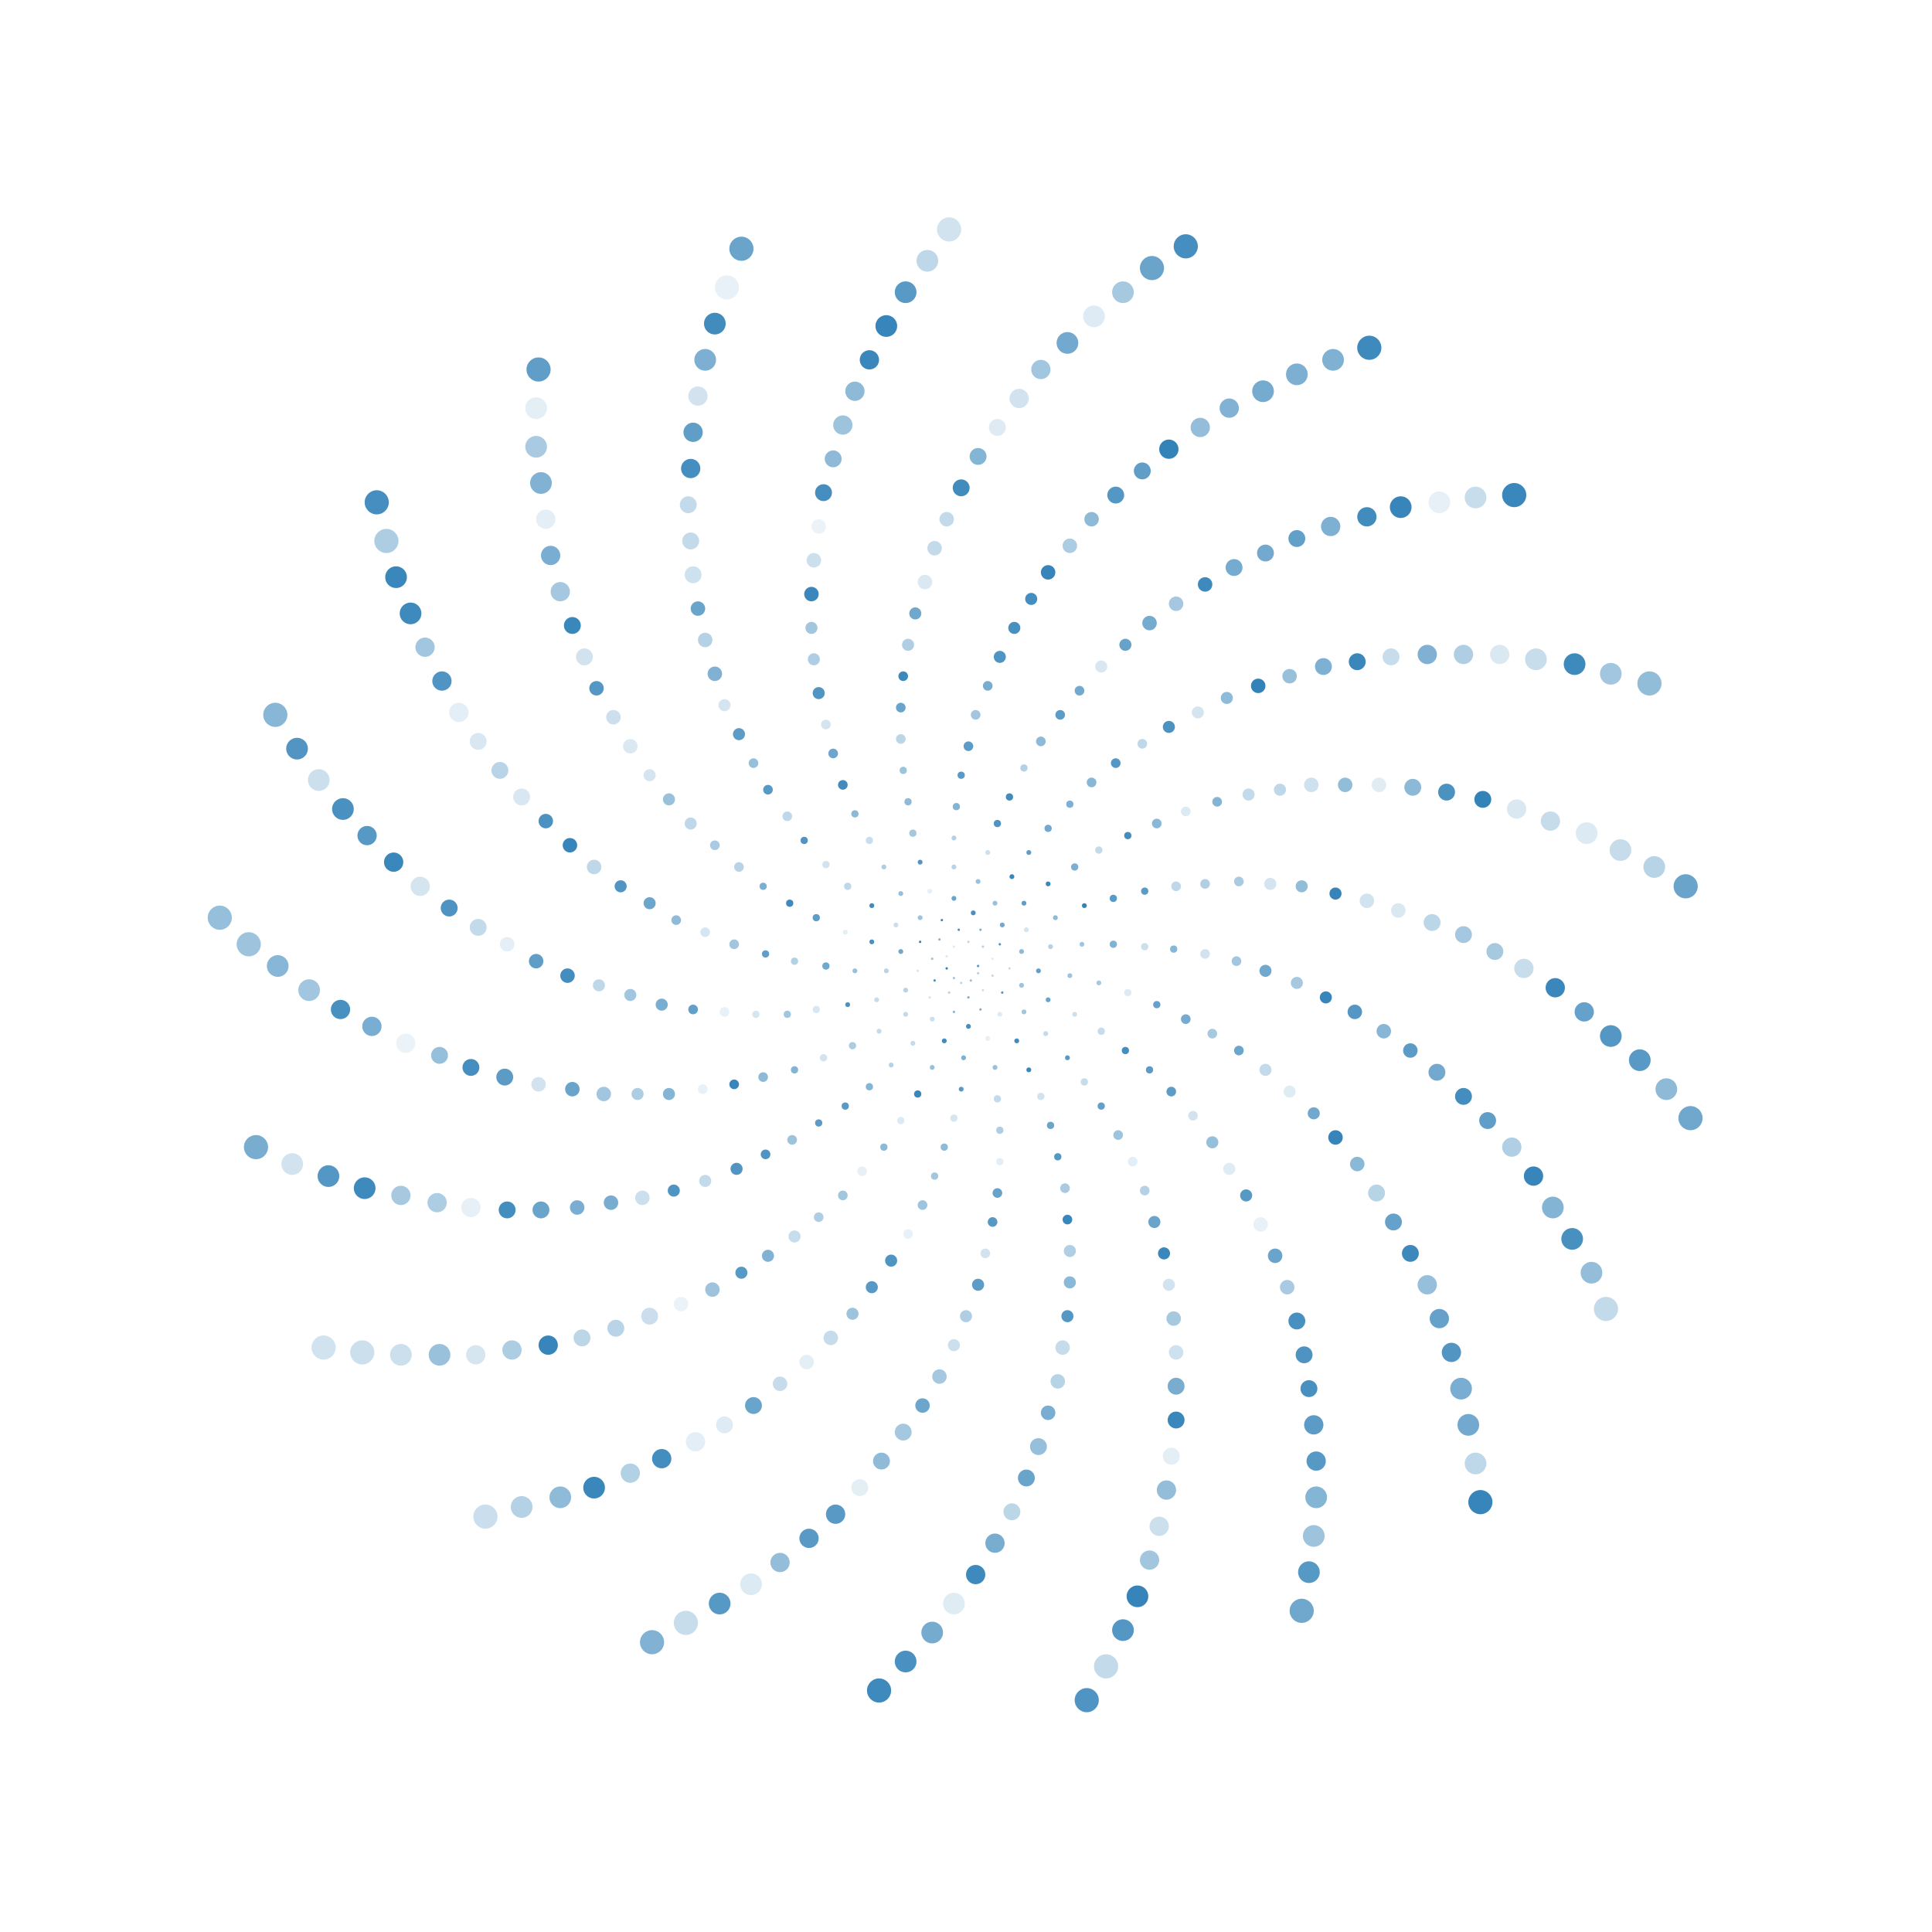 <svg xmlns="http://www.w3.org/2000/svg" version="1.1" xmlns:xlink="http://www.w3.org/1999/xlink" xmlns:svgjs="http://svgjs.dev/svgjs" viewBox="0 0 800 800"><g fill="#3282b8"><circle r="0.5" cx="405" cy="400" opacity="0.82"></circle><circle r="0.5" cx="405" cy="403" opacity="0.36"></circle><circle r="0.5" cx="402" cy="406" opacity="0.49"></circle><circle r="0.5" cx="398" cy="407" opacity="0.32"></circle><circle r="0.5" cx="395" cy="405" opacity="0.46"></circle><circle r="0.5" cx="392" cy="401" opacity="1.00"></circle><circle r="0.5" cx="392" cy="396" opacity="0.18"></circle><circle r="0.5" cx="395" cy="392" opacity="0.17"></circle><circle r="0.5" cx="401" cy="390" opacity="0.32"></circle><circle r="0.5" cx="407" cy="392" opacity="0.36"></circle><circle r="0.5" cx="411" cy="397" opacity="0.14"></circle><circle r="0.5" cx="411" cy="404" opacity="0.30"></circle><circle r="0.5" cx="407" cy="410" opacity="0.24"></circle><circle r="0.5" cx="401" cy="413" opacity="0.65"></circle><circle r="0.5" cx="393" cy="411" opacity="0.35"></circle><circle r="0.5" cx="387" cy="406" opacity="0.91"></circle><circle r="0.5" cx="386" cy="397" opacity="0.49"></circle><circle r="0.5" cx="389" cy="389" opacity="0.58"></circle><circle r="0.5" cx="397" cy="385" opacity="0.88"></circle><circle r="0.5" cx="406" cy="385" opacity="0.64"></circle><circle r="0.5" cx="414" cy="391" opacity="0.86"></circle><circle r="0.5" cx="418" cy="401" opacity="0.28"></circle><circle r="0.5" cx="415" cy="411" opacity="0.84"></circle><circle r="0.5" cx="406" cy="418" opacity="0.64"></circle><circle r="0.5" cx="395" cy="419" opacity="0.60"></circle><circle r="0.5" cx="385" cy="413" opacity="0.23"></circle><circle r="0.5" cx="380" cy="402" opacity="0.20"></circle><circle r="0.5" cx="381" cy="390" opacity="0.99"></circle><circle r="0.5" cx="390" cy="381" opacity="0.93"></circle><circle r="1" cx="403" cy="378" opacity="0.89"></circle><circle r="1" cx="415" cy="383" opacity="0.68"></circle><circle r="1" cx="423" cy="394" opacity="0.55"></circle><circle r="1" cx="423" cy="408" opacity="0.48"></circle><circle r="1" cx="414" cy="420" opacity="0.16"></circle><circle r="1" cx="401" cy="425" opacity="0.90"></circle><circle r="1" cx="386" cy="422" opacity="0.26"></circle><circle r="1" cx="375" cy="410" opacity="0.35"></circle><circle r="1" cx="373" cy="394" opacity="0.70"></circle><circle r="1" cx="381" cy="380" opacity="0.47"></circle><circle r="1" cx="395" cy="372" opacity="0.72"></circle><circle r="1" cx="412" cy="374" opacity="0.49"></circle><circle r="1" cx="425" cy="385" opacity="0.21"></circle><circle r="1" cx="430" cy="402" opacity="0.76"></circle><circle r="1" cx="424" cy="419" opacity="0.45"></circle><circle r="1" cx="409" cy="430" opacity="0.12"></circle><circle r="1" cx="391" cy="431" opacity="0.92"></circle><circle r="1" cx="375" cy="420" opacity="0.29"></circle><circle r="1" cx="367" cy="402" opacity="0.34"></circle><circle r="1" cx="371" cy="383" opacity="0.26"></circle><circle r="1" cx="385" cy="369" opacity="0.12"></circle><circle r="1" cx="405" cy="365" opacity="0.49"></circle><circle r="1" cx="424" cy="374" opacity="0.78"></circle><circle r="1" cx="435" cy="392" opacity="0.36"></circle><circle r="1" cx="434" cy="414" opacity="0.72"></circle><circle r="1" cx="421" cy="431" opacity="0.92"></circle><circle r="1" cx="399" cy="438" opacity="0.63"></circle><circle r="1" cx="378" cy="432" opacity="0.29"></circle><circle r="1" cx="363" cy="414" opacity="0.28"></circle><circle r="1" cx="361" cy="390" opacity="0.89"></circle><circle r="1" cx="373" cy="370" opacity="0.51"></circle><circle r="1" cx="395" cy="359" opacity="0.35"></circle><circle r="1" cx="419" cy="363" opacity="0.95"></circle><circle r="1" cx="437" cy="380" opacity="0.55"></circle><circle r="1" cx="443" cy="404" opacity="0.47"></circle><circle r="1" cx="433" cy="428" opacity="0.29"></circle><circle r="1" cx="412" cy="442" opacity="0.50"></circle><circle r="1" cx="386" cy="442" opacity="0.50"></circle><circle r="1" cx="364" cy="427" opacity="0.30"></circle><circle r="1" cx="354" cy="402" opacity="0.50"></circle><circle r="1" cx="361" cy="375" opacity="0.93"></circle><circle r="1" cx="381" cy="357" opacity="0.84"></circle><circle r="1" cx="409" cy="353" opacity="0.25"></circle><circle r="1" cx="434" cy="366" opacity="0.95"></circle><circle r="1" cx="448" cy="391" opacity="0.45"></circle><circle r="1" cx="445" cy="420" opacity="0.25"></circle><circle r="1" cx="426" cy="443" opacity="0.95"></circle><circle r="1" cx="398" cy="451" opacity="0.81"></circle><circle r="1" cx="369" cy="441" opacity="0.36"></circle><circle r="1" cx="351" cy="416" opacity="0.87"></circle><circle r="1" cx="350" cy="386" opacity="0.14"></circle><circle r="1" cx="366" cy="359" opacity="0.40"></circle><circle r="1" cx="395" cy="347" opacity="0.37"></circle><circle r="1" cx="426" cy="353" opacity="0.78"></circle><circle r="1" cx="449" cy="375" opacity="0.99"></circle><circle r="1" cx="455" cy="407" opacity="0.43"></circle><circle r="1" cx="442" cy="438" opacity="0.81"></circle><circle r="1.5" cx="413" cy="455" opacity="0.30"></circle><circle r="1.5" cx="380" cy="453" opacity="0.95"></circle><circle r="1.5" cx="353" cy="433" opacity="0.41"></circle><circle r="1.5" cx="342" cy="400" opacity="0.69"></circle><circle r="1.5" cx="351" cy="367" opacity="0.31"></circle><circle r="1.5" cx="378" cy="345" opacity="0.44"></circle><circle r="1.5" cx="413" cy="341" opacity="0.85"></circle><circle r="1.5" cx="445" cy="359" opacity="0.64"></circle><circle r="1.5" cx="461" cy="391" opacity="0.61"></circle><circle r="1.5" cx="456" cy="427" opacity="0.28"></circle><circle r="1.5" cx="431" cy="454" opacity="0.22"></circle><circle r="1.5" cx="395" cy="463" opacity="0.20"></circle><circle r="1.5" cx="360" cy="450" opacity="0.59"></circle><circle r="1.5" cx="338" cy="418" opacity="0.19"></circle><circle r="1.5" cx="338" cy="380" opacity="0.78"></circle><circle r="1.5" cx="360" cy="348" opacity="0.26"></circle><circle r="1.5" cx="396" cy="334" opacity="0.60"></circle><circle r="1.5" cx="434" cy="343" opacity="0.68"></circle><circle r="1.5" cx="461" cy="372" opacity="0.81"></circle><circle r="1.5" cx="467" cy="411" opacity="0.16"></circle><circle r="1.5" cx="449" cy="448" opacity="0.28"></circle><circle r="1.5" cx="414" cy="468" opacity="0.39"></circle><circle r="1.5" cx="373" cy="464" opacity="0.17"></circle><circle r="1.5" cx="341" cy="438" opacity="0.22"></circle><circle r="1.5" cx="329" cy="398" opacity="0.37"></circle><circle r="1.5" cx="342" cy="358" opacity="0.22"></circle><circle r="1.5" cx="376" cy="332" opacity="0.54"></circle><circle r="1.5" cx="418" cy="330" opacity="0.92"></circle><circle r="1.5" cx="455" cy="352" opacity="0.30"></circle><circle r="1.5" cx="474" cy="392" opacity="0.25"></circle><circle r="1.5" cx="466" cy="435" opacity="0.91"></circle><circle r="1.5" cx="435" cy="466" opacity="0.72"></circle><circle r="1.5" cx="391" cy="475" opacity="0.54"></circle><circle r="1.5" cx="350" cy="458" opacity="0.81"></circle><circle r="1.5" cx="326" cy="420" opacity="0.46"></circle><circle r="1.5" cx="327" cy="374" opacity="0.93"></circle><circle r="1.5" cx="354" cy="337" opacity="0.56"></circle><circle r="1.5" cx="398" cy="321" opacity="0.81"></circle><circle r="1.5" cx="443" cy="333" opacity="0.63"></circle><circle r="1.5" cx="474" cy="369" opacity="0.80"></circle><circle r="1.5" cx="479" cy="416" opacity="0.75"></circle><circle r="1.5" cx="456" cy="458" opacity="0.76"></circle><circle r="1.5" cx="414" cy="481" opacity="0.13"></circle><circle r="1.5" cx="366" cy="475" opacity="0.56"></circle><circle r="1.5" cx="329" cy="443" opacity="0.60"></circle><circle r="1.5" cx="317" cy="395" opacity="0.77"></circle><circle r="1.5" cx="333" cy="348" opacity="0.85"></circle><circle r="1.5" cx="374" cy="319" opacity="0.47"></circle><circle r="1.5" cx="424" cy="318" opacity="0.36"></circle><circle r="1.5" cx="467" cy="346" opacity="0.91"></circle><circle r="1.5" cx="486" cy="393" opacity="0.58"></circle><circle r="1.5" cx="476" cy="443" opacity="0.80"></circle><circle r="1.5" cx="438" cy="479" opacity="0.83"></circle><circle r="1.5" cx="387" cy="487" opacity="0.46"></circle><circle r="1.5" cx="339" cy="465" opacity="0.80"></circle><circle r="1.5" cx="313" cy="420" opacity="0.20"></circle><circle r="1.5" cx="316" cy="367" opacity="0.64"></circle><circle r="2" cx="349" cy="325" opacity="0.92"></circle><circle r="2" cx="401" cy="309" opacity="0.79"></circle><circle r="2" cx="452" cy="324" opacity="0.58"></circle><circle r="2" cx="487" cy="367" opacity="0.31"></circle><circle r="2" cx="491" cy="422" opacity="0.67"></circle><circle r="2" cx="463" cy="470" opacity="0.48"></circle><circle r="2" cx="413" cy="494" opacity="0.74"></circle><circle r="2" cx="357" cy="485" opacity="0.12"></circle><circle r="2" cx="316" cy="446" opacity="0.55"></circle><circle r="2" cx="304" cy="391" opacity="0.46"></circle><circle r="2" cx="326" cy="338" opacity="0.31"></circle><circle r="2" cx="373" cy="306" opacity="0.33"></circle><circle r="2" cx="431" cy="307" opacity="0.55"></circle><circle r="2" cx="479" cy="341" opacity="0.57"></circle><circle r="2" cx="499" cy="395" opacity="0.23"></circle><circle r="2" cx="485" cy="452" opacity="0.79"></circle><circle r="2" cx="441" cy="492" opacity="0.42"></circle><circle r="2" cx="382" cy="499" opacity="0.48"></circle><circle r="2" cx="328" cy="472" opacity="0.48"></circle><circle r="2" cx="300" cy="419" opacity="0.11"></circle><circle r="2" cx="306" cy="359" opacity="0.35"></circle><circle r="2" cx="345" cy="312" opacity="0.71"></circle><circle r="2" cx="404" cy="296" opacity="0.45"></circle><circle r="2" cx="462" cy="316" opacity="0.83"></circle><circle r="2" cx="499" cy="366" opacity="0.38"></circle><circle r="2" cx="502" cy="428" opacity="0.43"></circle><circle r="2" cx="469" cy="481" opacity="0.13"></circle><circle r="2" cx="411" cy="506" opacity="0.82"></circle><circle r="2" cx="349" cy="495" opacity="0.46"></circle><circle r="2" cx="304" cy="449" opacity="0.97"></circle><circle r="2" cx="292" cy="386" opacity="0.20"></circle><circle r="2" cx="318" cy="327" opacity="0.81"></circle><circle r="2" cx="373" cy="293" opacity="0.72"></circle><circle r="2" cx="439" cy="296" opacity="0.79"></circle><circle r="2" cx="491" cy="336" opacity="0.17"></circle><circle r="2" cx="512" cy="398" opacity="0.45"></circle><circle r="2" cx="494" cy="462" opacity="0.22"></circle><circle r="2" cx="442" cy="505" opacity="0.96"></circle><circle r="2" cx="376" cy="511" opacity="0.11"></circle><circle r="2" cx="317" cy="478" opacity="0.85"></circle><circle r="2" cx="287" cy="418" opacity="0.76"></circle><circle r="2" cx="296" cy="350" opacity="0.42"></circle><circle r="2" cx="342" cy="300" opacity="0.21"></circle><circle r="2" cx="409" cy="284" opacity="0.66"></circle><circle r="2" cx="473" cy="308" opacity="0.31"></circle><circle r="2" cx="513" cy="365" opacity="0.42"></circle><circle r="2" cx="513" cy="435" opacity="0.71"></circle><circle r="2" cx="474" cy="493" opacity="0.36"></circle><circle r="2" cx="408" cy="519" opacity="0.22"></circle><circle r="2" cx="339" cy="504" opacity="0.39"></circle><circle r="2" cx="291" cy="451" opacity="0.11"></circle><circle r="2" cx="280" cy="381" opacity="0.54"></circle><circle r="2" cx="312" cy="316" opacity="0.51"></circle><circle r="2" cx="374" cy="280" opacity="0.94"></circle><circle r="2" cx="447" cy="286" opacity="0.68"></circle><circle r="2" cx="504" cy="332" opacity="0.60"></circle><circle r="2.5" cx="524" cy="402" opacity="0.69"></circle><circle r="2.5" cx="502" cy="473" opacity="0.51"></circle><circle r="2.5" cx="443" cy="518" opacity="0.38"></circle><circle r="2.5" cx="369" cy="522" opacity="0.85"></circle><circle r="2.5" cx="305" cy="484" opacity="0.84"></circle><circle r="2.5" cx="274" cy="416" opacity="0.65"></circle><circle r="2.5" cx="286" cy="341" opacity="0.31"></circle><circle r="2.5" cx="339" cy="287" opacity="0.84"></circle><circle r="2.5" cx="414" cy="272" opacity="0.85"></circle><circle r="2.5" cx="484" cy="301" opacity="0.87"></circle><circle r="2.5" cx="526" cy="366" opacity="0.21"></circle><circle r="2.5" cx="524" cy="443" opacity="0.29"></circle><circle r="2.5" cx="478" cy="506" opacity="0.72"></circle><circle r="2.5" cx="405" cy="532" opacity="0.79"></circle><circle r="2.5" cx="329" cy="512" opacity="0.27"></circle><circle r="2.5" cx="277" cy="453" opacity="0.59"></circle><circle r="2.5" cx="269" cy="374" opacity="0.71"></circle><circle r="2.5" cx="306" cy="304" opacity="0.79"></circle><circle r="2.5" cx="376" cy="267" opacity="0.39"></circle><circle r="2.5" cx="456" cy="276" opacity="0.19"></circle><circle r="2.5" cx="517" cy="329" opacity="0.30"></circle><circle r="2.5" cx="537" cy="407" opacity="0.43"></circle><circle r="2.5" cx="509" cy="484" opacity="0.15"></circle><circle r="2.5" cx="443" cy="531" opacity="0.57"></circle><circle r="2.5" cx="361" cy="533" opacity="0.81"></circle><circle r="2.5" cx="292" cy="489" opacity="0.30"></circle><circle r="2.5" cx="261" cy="412" opacity="0.45"></circle><circle r="2.5" cx="277" cy="331" opacity="0.49"></circle><circle r="2.5" cx="337" cy="273" opacity="0.39"></circle><circle r="2.5" cx="420" cy="260" opacity="0.89"></circle><circle r="2.5" cx="496" cy="295" opacity="0.21"></circle><circle r="2.5" cx="539" cy="367" opacity="0.53"></circle><circle r="2.5" cx="534" cy="452" opacity="0.15"></circle><circle r="2.5" cx="482" cy="519" opacity="0.96"></circle><circle r="2.5" cx="400" cy="545" opacity="0.39"></circle><circle r="2.5" cx="318" cy="520" opacity="0.61"></circle><circle r="2.5" cx="264" cy="453" opacity="0.40"></circle><circle r="2.5" cx="257" cy="367" opacity="0.84"></circle><circle r="2.5" cx="300" cy="292" opacity="0.21"></circle><circle r="2.5" cx="379" cy="254" opacity="0.70"></circle><circle r="2.5" cx="466" cy="267" opacity="0.74"></circle><circle r="2.5" cx="530" cy="327" opacity="0.32"></circle><circle r="2.5" cx="549" cy="413" opacity="0.97"></circle><circle r="2.5" cx="516" cy="495" opacity="0.82"></circle><circle r="2.5" cx="442" cy="545" opacity="0.83"></circle><circle r="2.5" cx="353" cy="544" opacity="0.48"></circle><circle r="2.5" cx="279" cy="493" opacity="0.85"></circle><circle r="2.5" cx="248" cy="408" opacity="0.31"></circle><circle r="2.5" cx="269" cy="321" opacity="0.21"></circle><circle r="2.5" cx="336" cy="260" opacity="0.46"></circle><circle r="2.5" cx="427" cy="248" opacity="0.91"></circle><circle r="2.5" cx="508" cy="289" opacity="0.54"></circle><circle r="2.5" cx="553" cy="370" opacity="0.98"></circle><circle r="2.5" cx="544" cy="461" opacity="0.69"></circle><circle r="2.5" cx="484" cy="532" opacity="0.23"></circle><circle r="2.5" cx="395" cy="557" opacity="0.25"></circle><circle r="2.5" cx="307" cy="527" opacity="0.82"></circle><circle r="3" cx="250" cy="453" opacity="0.45"></circle><circle r="3" cx="246" cy="359" opacity="0.32"></circle><circle r="3" cx="296" cy="279" opacity="0.62"></circle><circle r="3" cx="383" cy="241" opacity="0.18"></circle><circle r="3" cx="476" cy="258" opacity="0.67"></circle><circle r="3" cx="543" cy="325" opacity="0.24"></circle><circle r="3" cx="561" cy="419" opacity="0.83"></circle><circle r="3" cx="522" cy="507" opacity="0.11"></circle><circle r="3" cx="440" cy="558" opacity="0.28"></circle><circle r="3" cx="344" cy="554" opacity="0.28"></circle><circle r="3" cx="266" cy="496" opacity="0.25"></circle><circle r="3" cx="235" cy="404" opacity="0.91"></circle><circle r="3" cx="261" cy="309" opacity="0.18"></circle><circle r="3" cx="336" cy="246" opacity="0.95"></circle><circle r="3" cx="434" cy="237" opacity="0.98"></circle><circle r="3" cx="521" cy="284" opacity="0.99"></circle><circle r="3" cx="566" cy="373" opacity="0.23"></circle><circle r="3" cx="553" cy="471" opacity="0.98"></circle><circle r="3" cx="486" cy="546" opacity="0.43"></circle><circle r="3" cx="389" cy="570" opacity="0.44"></circle><circle r="3" cx="295" cy="534" opacity="0.48"></circle><circle r="3" cx="237" cy="451" opacity="0.72"></circle><circle r="3" cx="236" cy="350" opacity="0.97"></circle><circle r="3" cx="292" cy="265" opacity="0.36"></circle><circle r="3" cx="387" cy="227" opacity="0.30"></circle><circle r="3" cx="487" cy="250" opacity="0.44"></circle><circle r="3" cx="557" cy="325" opacity="0.53"></circle><circle r="3" cx="573" cy="427" opacity="0.58"></circle><circle r="3" cx="528" cy="520" opacity="0.72"></circle><circle r="3" cx="438" cy="572" opacity="0.35"></circle><circle r="3" cx="334" cy="564" opacity="0.14"></circle><circle r="3" cx="253" cy="498" opacity="0.66"></circle><circle r="3" cx="222" cy="398" opacity="0.77"></circle><circle r="3" cx="254" cy="297" opacity="0.25"></circle><circle r="3" cx="337" cy="232" opacity="0.25"></circle><circle r="3" cx="443" cy="226" opacity="0.41"></circle><circle r="3" cx="534" cy="280" opacity="0.50"></circle><circle r="3" cx="579" cy="377" opacity="0.18"></circle><circle r="3" cx="562" cy="482" opacity="0.57"></circle><circle r="3" cx="487" cy="560" opacity="0.24"></circle><circle r="3" cx="382" cy="582" opacity="0.71"></circle><circle r="3" cx="282" cy="540" opacity="0.10"></circle><circle r="3" cx="223" cy="449" opacity="0.22"></circle><circle r="3" cx="226" cy="340" opacity="0.87"></circle><circle r="3" cx="289" cy="252" opacity="0.72"></circle><circle r="3" cx="392" cy="215" opacity="0.30"></circle><circle r="3" cx="499" cy="242" opacity="0.93"></circle><circle r="3" cx="571" cy="325" opacity="0.15"></circle><circle r="3" cx="584" cy="435" opacity="0.80"></circle><circle r="3" cx="533" cy="533" opacity="0.42"></circle><circle r="3" cx="434" cy="585" opacity="0.65"></circle><circle r="3" cx="323" cy="573" opacity="0.28"></circle><circle r="3" cx="239" cy="500" opacity="0.65"></circle><circle r="3" cx="210" cy="391" opacity="0.13"></circle><circle r="3" cx="247" cy="285" opacity="0.83"></circle><circle r="3" cx="339" cy="218" opacity="0.10"></circle><circle r="3" cx="452" cy="215" opacity="0.55"></circle><circle r="3.5" cx="548" cy="276" opacity="0.63"></circle><circle r="3.5" cx="593" cy="382" opacity="0.33"></circle><circle r="3.5" cx="570" cy="494" opacity="0.35"></circle><circle r="3.5" cx="487" cy="574" opacity="0.66"></circle><circle r="3.5" cx="374" cy="593" opacity="0.44"></circle><circle r="3.5" cx="269" cy="545" opacity="0.26"></circle><circle r="3.5" cx="209" cy="446" opacity="0.80"></circle><circle r="3.5" cx="216" cy="330" opacity="0.19"></circle><circle r="3.5" cx="287" cy="238" opacity="0.24"></circle><circle r="3.5" cx="398" cy="202" opacity="0.92"></circle><circle r="3.5" cx="511" cy="235" opacity="0.67"></circle><circle r="3.5" cx="585" cy="326" opacity="0.56"></circle><circle r="3.5" cx="595" cy="444" opacity="0.68"></circle><circle r="3.5" cx="537" cy="547" opacity="0.89"></circle><circle r="3.5" cx="430" cy="599" opacity="0.51"></circle><circle r="3.5" cx="312" cy="582" opacity="0.73"></circle><circle r="3.5" cx="224" cy="501" opacity="0.73"></circle><circle r="3.5" cx="198" cy="384" opacity="0.30"></circle><circle r="3.5" cx="242" cy="272" opacity="0.22"></circle><circle r="3.5" cx="341" cy="204" opacity="0.90"></circle><circle r="3.5" cx="462" cy="205" opacity="0.83"></circle><circle r="3.5" cx="562" cy="274" opacity="0.95"></circle><circle r="3.5" cx="606" cy="387" opacity="0.44"></circle><circle r="3.5" cx="577" cy="506" opacity="0.75"></circle><circle r="3.5" cx="487" cy="588" opacity="0.96"></circle><circle r="3.5" cx="365" cy="605" opacity="0.54"></circle><circle r="3.5" cx="255" cy="550" opacity="0.34"></circle><circle r="3.5" cx="195" cy="442" opacity="0.90"></circle><circle r="3.5" cx="207" cy="319" opacity="0.34"></circle><circle r="3.5" cx="286" cy="224" opacity="0.29"></circle><circle r="3.5" cx="405" cy="189" opacity="0.59"></circle><circle r="3.5" cx="524" cy="229" opacity="0.68"></circle><circle r="3.5" cx="599" cy="328" opacity="0.87"></circle><circle r="3.5" cx="606" cy="454" opacity="0.91"></circle><circle r="3.5" cx="540" cy="561" opacity="0.86"></circle><circle r="3.5" cx="425" cy="612" opacity="0.73"></circle><circle r="3.5" cx="300" cy="590" opacity="0.16"></circle><circle r="3.5" cx="210" cy="501" opacity="0.91"></circle><circle r="3.5" cx="186" cy="376" opacity="0.86"></circle><circle r="3.5" cx="237" cy="259" opacity="0.96"></circle><circle r="3.5" cx="345" cy="190" opacity="0.55"></circle><circle r="3.5" cx="473" cy="195" opacity="0.77"></circle><circle r="3.5" cx="576" cy="272" opacity="0.27"></circle><circle r="3.5" cx="619" cy="394" opacity="0.43"></circle><circle r="3.5" cx="584" cy="519" opacity="0.94"></circle><circle r="3.5" cx="485" cy="603" opacity="0.14"></circle><circle r="3.5" cx="356" cy="616" opacity="0.14"></circle><circle r="3.5" cx="241" cy="554" opacity="0.33"></circle><circle r="3.5" cx="182" cy="437" opacity="0.51"></circle><circle r="3.5" cx="198" cy="307" opacity="0.19"></circle><circle r="3.5" cx="285" cy="209" opacity="0.29"></circle><circle r="3.5" cx="413" cy="177" opacity="0.16"></circle><circle r="3.5" cx="537" cy="223" opacity="0.76"></circle><circle r="3.5" cx="614" cy="331" opacity="0.99"></circle><circle r="3.5" cx="616" cy="464" opacity="0.77"></circle><circle r="3.5" cx="542" cy="575" opacity="0.89"></circle><circle r="3.5" cx="419" cy="626" opacity="0.33"></circle><circle r="4" cx="288" cy="597" opacity="0.13"></circle><circle r="4" cx="195" cy="500" opacity="0.12"></circle><circle r="4" cx="174" cy="367" opacity="0.21"></circle><circle r="4" cx="232" cy="245" opacity="0.44"></circle><circle r="4" cx="349" cy="176" opacity="0.48"></circle><circle r="4" cx="484" cy="186" opacity="0.99"></circle><circle r="4" cx="591" cy="271" opacity="0.62"></circle><circle r="4" cx="631" cy="401" opacity="0.27"></circle><circle r="4" cx="591" cy="532" opacity="0.51"></circle><circle r="4" cx="483" cy="617" opacity="0.52"></circle><circle r="4" cx="346" cy="627" opacity="0.81"></circle><circle r="4" cx="227" cy="557" opacity="0.97"></circle><circle r="4" cx="168" cy="432" opacity="0.10"></circle><circle r="4" cx="190" cy="295" opacity="0.13"></circle><circle r="4" cx="286" cy="194" opacity="0.90"></circle><circle r="4" cx="422" cy="165" opacity="0.22"></circle><circle r="4" cx="551" cy="218" opacity="0.63"></circle><circle r="4" cx="628" cy="335" opacity="0.18"></circle><circle r="4" cx="626" cy="475" opacity="0.38"></circle><circle r="4" cx="544" cy="590" opacity="0.80"></circle><circle r="4" cx="412" cy="639" opacity="0.66"></circle><circle r="4" cx="274" cy="604" opacity="0.91"></circle><circle r="4" cx="181" cy="498" opacity="0.40"></circle><circle r="4" cx="163" cy="357" opacity="0.96"></circle><circle r="4" cx="228" cy="230" opacity="0.65"></circle><circle r="4" cx="354" cy="162" opacity="0.55"></circle><circle r="4" cx="497" cy="177" opacity="0.52"></circle><circle r="4" cx="606" cy="271" opacity="0.39"></circle><circle r="4" cx="644" cy="409" opacity="0.95"></circle><circle r="4" cx="596" cy="546" opacity="0.75"></circle><circle r="4" cx="480" cy="632" opacity="0.25"></circle><circle r="4" cx="335" cy="637" opacity="0.81"></circle><circle r="4" cx="212" cy="559" opacity="0.40"></circle><circle r="4" cx="154" cy="425" opacity="0.65"></circle><circle r="4" cx="183" cy="282" opacity="0.85"></circle><circle r="4" cx="287" cy="179" opacity="0.77"></circle><circle r="4" cx="431" cy="153" opacity="0.45"></circle><circle r="4" cx="566" cy="214" opacity="0.92"></circle><circle r="4" cx="642" cy="340" opacity="0.28"></circle><circle r="4" cx="635" cy="487" opacity="0.97"></circle><circle r="4" cx="545" cy="605" opacity="0.82"></circle><circle r="4" cx="404" cy="652" opacity="0.93"></circle><circle r="4" cx="261" cy="610" opacity="0.37"></circle><circle r="4" cx="166" cy="495" opacity="0.43"></circle><circle r="4" cx="152" cy="346" opacity="0.82"></circle><circle r="4" cx="226" cy="215" opacity="0.13"></circle><circle r="4" cx="360" cy="149" opacity="0.95"></circle><circle r="4" cx="509" cy="169" opacity="0.61"></circle><circle r="4" cx="621" cy="271" opacity="0.18"></circle><circle r="4" cx="656" cy="419" opacity="0.75"></circle><circle r="4" cx="601" cy="560" opacity="0.84"></circle><circle r="4" cx="476" cy="646" opacity="0.46"></circle><circle r="4" cx="323" cy="647" opacity="0.52"></circle><circle r="4" cx="197" cy="561" opacity="0.20"></circle><circle r="4" cx="141" cy="418" opacity="0.89"></circle><circle r="4" cx="176" cy="268" opacity="0.45"></circle><circle r="4" cx="289" cy="164" opacity="0.22"></circle><circle r="4.5" cx="442" cy="142" opacity="0.68"></circle><circle r="4.5" cx="580" cy="210" opacity="0.97"></circle><circle r="4.5" cx="657" cy="345" opacity="0.17"></circle><circle r="4.5" cx="643" cy="500" opacity="0.60"></circle><circle r="4.5" cx="545" cy="620" opacity="0.59"></circle><circle r="4.5" cx="395" cy="664" opacity="0.15"></circle><circle r="4.5" cx="246" cy="616" opacity="0.96"></circle><circle r="4.5" cx="151" cy="492" opacity="0.93"></circle><circle r="4.5" cx="142" cy="335" opacity="0.88"></circle><circle r="4.5" cx="224" cy="200" opacity="0.61"></circle><circle r="4.5" cx="367" cy="135" opacity="0.97"></circle><circle r="4.5" cx="523" cy="162" opacity="0.67"></circle><circle r="4.5" cx="636" cy="273" opacity="0.27"></circle><circle r="4.5" cx="667" cy="429" opacity="0.83"></circle><circle r="4.5" cx="605" cy="575" opacity="0.65"></circle><circle r="4.5" cx="471" cy="661" opacity="0.98"></circle><circle r="4.5" cx="311" cy="656" opacity="0.17"></circle><circle r="4.5" cx="182" cy="561" opacity="0.49"></circle><circle r="4.5" cx="128" cy="410" opacity="0.45"></circle><circle r="4.5" cx="170" cy="254" opacity="0.93"></circle><circle r="4.5" cx="292" cy="149" opacity="0.64"></circle><circle r="4.5" cx="453" cy="131" opacity="0.16"></circle><circle r="4.5" cx="596" cy="208" opacity="0.12"></circle><circle r="4.5" cx="671" cy="352" opacity="0.28"></circle><circle r="4.5" cx="651" cy="513" opacity="0.89"></circle><circle r="4.5" cx="544" cy="636" opacity="0.48"></circle><circle r="4.5" cx="386" cy="676" opacity="0.67"></circle><circle r="4.5" cx="232" cy="620" opacity="0.54"></circle><circle r="4.5" cx="136" cy="487" opacity="0.83"></circle><circle r="4.5" cx="132" cy="323" opacity="0.25"></circle><circle r="4.5" cx="222" cy="185" opacity="0.42"></circle><circle r="4.5" cx="375" cy="121" opacity="0.81"></circle><circle r="4.5" cx="537" cy="155" opacity="0.64"></circle><circle r="4.5" cx="652" cy="275" opacity="0.93"></circle><circle r="4.5" cx="679" cy="439" opacity="0.81"></circle><circle r="4.5" cx="608" cy="590" opacity="0.68"></circle><circle r="4.5" cx="465" cy="675" opacity="0.83"></circle><circle r="4.5" cx="298" cy="664" opacity="0.82"></circle><circle r="4.5" cx="166" cy="561" opacity="0.25"></circle><circle r="4.5" cx="115" cy="400" opacity="0.58"></circle><circle r="4.5" cx="164" cy="239" opacity="0.96"></circle><circle r="4.5" cx="296" cy="134" opacity="0.92"></circle><circle r="4.5" cx="465" cy="121" opacity="0.43"></circle><circle r="4.5" cx="611" cy="206" opacity="0.27"></circle><circle r="4.5" cx="685" cy="359" opacity="0.35"></circle><circle r="4.5" cx="659" cy="527" opacity="0.52"></circle><circle r="4.5" cx="542" cy="651" opacity="0.82"></circle><circle r="4.5" cx="375" cy="688" opacity="0.88"></circle><circle r="4.5" cx="216" cy="624" opacity="0.36"></circle><circle r="4.5" cx="121" cy="482" opacity="0.22"></circle><circle r="4.5" cx="123" cy="310" opacity="0.84"></circle><circle r="4.5" cx="222" cy="169" opacity="0.14"></circle><circle r="4.5" cx="384" cy="108" opacity="0.32"></circle><circle r="4.5" cx="552" cy="149" opacity="0.62"></circle><circle r="4.5" cx="667" cy="279" opacity="0.45"></circle><circle r="4.5" cx="690" cy="451" opacity="0.55"></circle><circle r="4.5" cx="611" cy="606" opacity="0.31"></circle><circle r="5" cx="458" cy="690" opacity="0.29"></circle><circle r="5" cx="284" cy="672" opacity="0.27"></circle><circle r="5" cx="150" cy="560" opacity="0.25"></circle><circle r="5" cx="103" cy="391" opacity="0.48"></circle><circle r="5" cx="160" cy="224" opacity="0.40"></circle><circle r="5" cx="301" cy="119" opacity="0.11"></circle><circle r="5" cx="477" cy="111" opacity="0.72"></circle><circle r="5" cx="627" cy="205" opacity="0.96"></circle><circle r="5" cx="698" cy="367" opacity="0.72"></circle><circle r="5" cx="665" cy="542" opacity="0.29"></circle><circle r="5" cx="539" cy="667" opacity="0.70"></circle><circle r="5" cx="364" cy="700" opacity="0.93"></circle><circle r="5" cx="201" cy="628" opacity="0.26"></circle><circle r="5" cx="106" cy="475" opacity="0.66"></circle><circle r="5" cx="114" cy="296" opacity="0.58"></circle><circle r="5" cx="223" cy="153" opacity="0.77"></circle><circle r="5" cx="393" cy="95" opacity="0.23"></circle><circle r="5" cx="567" cy="144" opacity="0.93"></circle><circle r="5" cx="683" cy="283" opacity="0.53"></circle><circle r="5" cx="700" cy="463" opacity="0.70"></circle><circle r="5" cx="613" cy="622" opacity="0.97"></circle><circle r="5" cx="450" cy="704" opacity="0.85"></circle><circle r="5" cx="270" cy="680" opacity="0.61"></circle><circle r="5" cx="134" cy="558" opacity="0.23"></circle><circle r="5" cx="91" cy="380" opacity="0.51"></circle><circle r="5" cx="156" cy="208" opacity="0.90"></circle><circle r="5" cx="307" cy="103" opacity="0.72"></circle><circle r="5" cx="491" cy="102" opacity="0.90"></circle></g></svg>